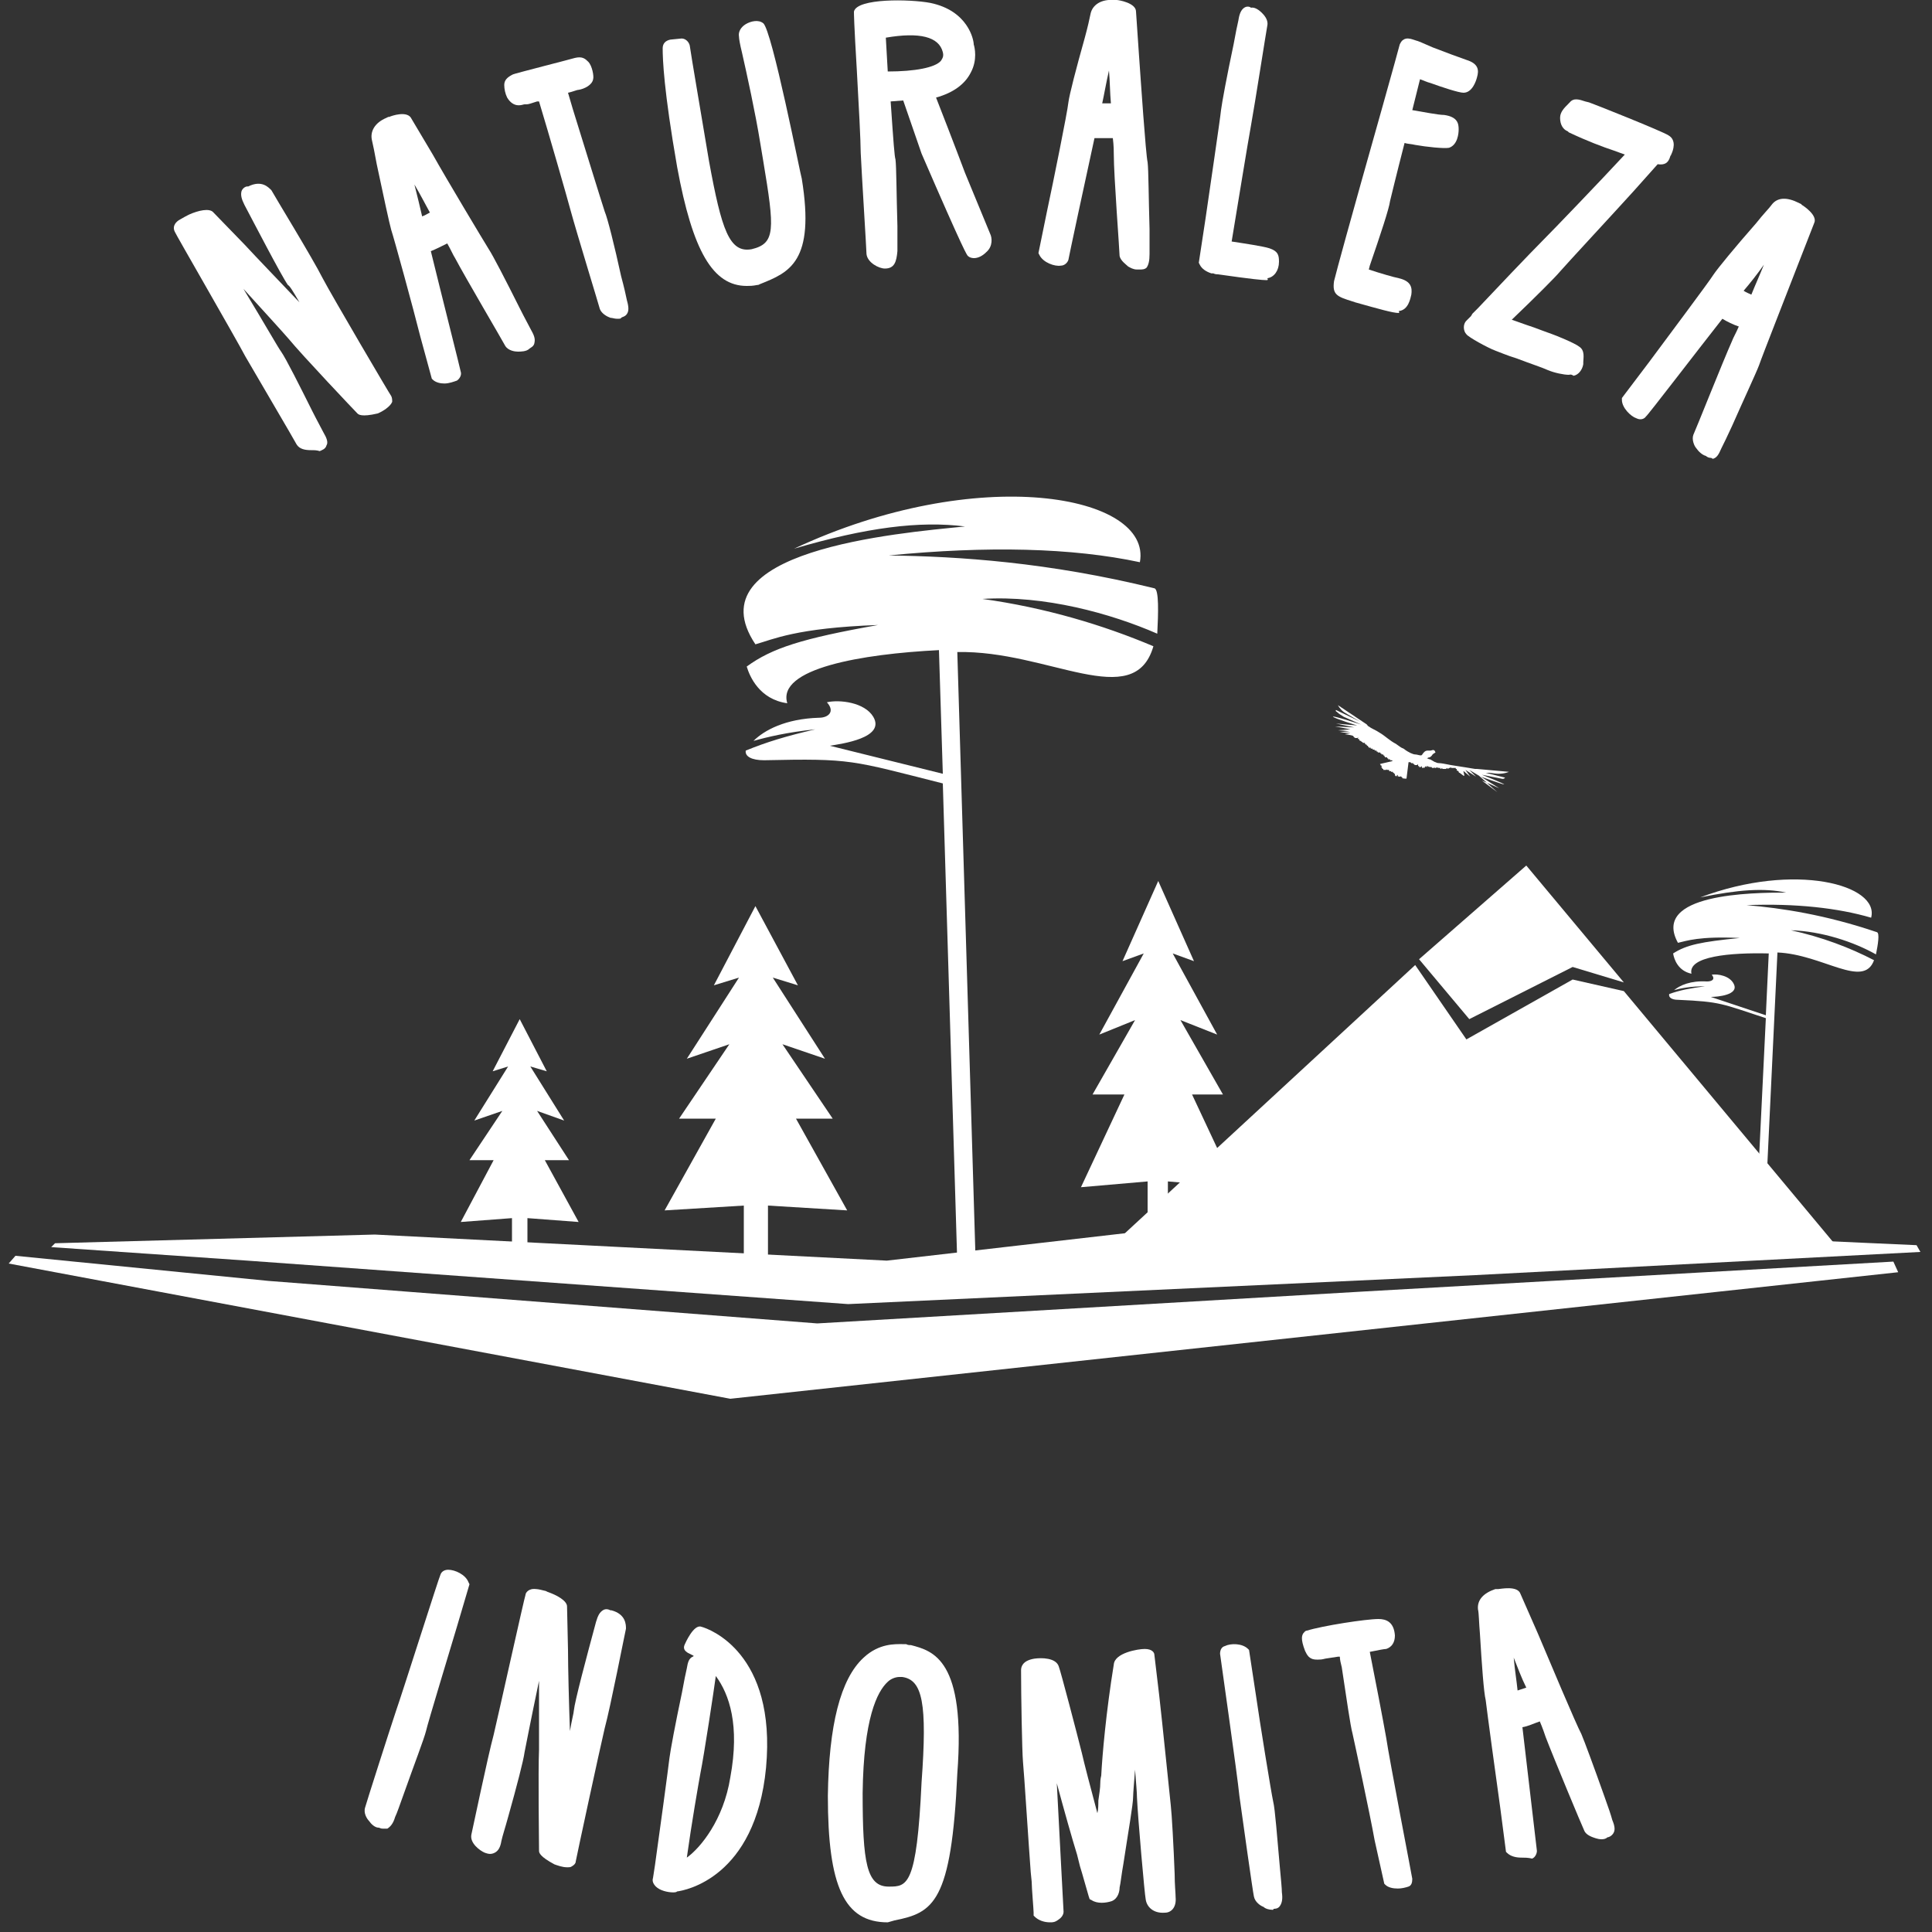 <?xml version="1.0" encoding="utf-8"?>
<!-- Generator: Adobe Illustrator 21.1.0, SVG Export Plug-In . SVG Version: 6.00 Build 0)  -->
<svg version="1.1" id="Capa_1" xmlns="http://www.w3.org/2000/svg" xmlns:xlink="http://www.w3.org/1999/xlink" x="0px" y="0px"
	 viewBox="0 0 200 200" style="enable-background:new 0 0 200 200;" xml:space="preserve">
<rect x="0" y="0" width="200" height="200" fill="#333333" stroke="none"/>
<style type="text/css">
	.st0{fill:#FFFFFF;}
</style>
<g>
	<polygon class="st0" points="75.6,144.8 0.9,130.8 1.6,130 27.8,132.6 84.6,137 141.1,133.7 196,130.6 196.5,131.7 	"/>
	<polygon class="st0" points="56.4,120.1 58.9,120.1 55.6,115 58.4,116 54.9,110.4 56.6,110.9 53.8,105.5 51,110.9 52.6,110.4 
		49.1,116 52,115 48.6,120.1 51.1,120.1 47.7,126.5 53,126.1 53,129.9 53.8,129.9 54.6,129.9 54.6,126.1 59.9,126.5 	"/>
	<path class="st0" d="M99.1,67.5l1.9,63.2l-1.9,0.1l-1.5-49.7c-9.5-2.4-9.4-2.6-18.5-2.4c-1.3,0-2-0.4-1.9-1
		c2.2-0.9,4.2-1.5,7.2-2.2c-2.9,0.3-5,0.8-6.4,1.2c1.1-1.1,3.3-2.3,6.8-2.4c0.9,0,1.7-0.6,0.8-1.6c1.3-0.3,3.9,0,4.8,1.5
		c1.3,2.2-3.3,2.8-4.5,3l11.7,2.9l-0.4-12.8c-8,0.4-16.8,1.9-15.7,5.5c-2.9-0.4-3.9-2.8-4.2-3.8c2.6-1.9,5.7-2.9,13.6-4.3
		c-8.5,0.3-10.9,1.5-12.7,2C71.7,57,92.8,55.2,99.9,54.5c-4.7-0.6-10.2,0.1-17.7,2.3c19-8.9,37.1-5.6,35.8,1.4
		c-7-1.5-15.8-1.7-26-0.7c7.3,0.1,16.5,0.7,27.5,3.4c0.5,0.1,0.4,2.7,0.3,4.7c-4.8-2.1-11.7-4-18.1-3.6c6.5,0.9,12.5,2.7,17.7,4.9
		C117.4,73.8,108.5,67.3,99.1,67.5z"/>
	<polygon class="st0" points="190.7,129.7 168.1,102.6 162.8,101.4 151.8,107.6 146.5,99.9 112.3,131.5 157.5,130.8 	"/>
	<polygon class="st0" points="152.1,105.5 162.8,100.1 168.1,101.7 158,89.6 146.9,99.3 	"/>
	<polygon class="st0" points="123.4,113.3 126.6,113.3 122.2,105.6 126,107.1 121.4,98.7 123.6,99.5 119.9,91.2 116.2,99.5 
		118.4,98.7 113.8,107.1 117.5,105.6 113.1,113.3 116.4,113.3 111.9,122.9 118.8,122.3 118.8,128 119.9,128 120.9,128 120.9,122.3 
		127.9,122.9 	"/>
	<polygon class="st0" points="82.4,115.8 86.2,115.8 81,108.1 85.4,109.6 80,101.2 82.6,102 78.2,93.8 73.9,102 76.5,101.2 
		71.1,109.6 75.5,108.1 70.3,115.8 74.1,115.8 68.8,125.3 77,124.8 77,130.5 78.2,130.5 79.5,130.5 79.5,124.8 87.7,125.3 	"/>
	<path class="st0" d="M184,98.6l-1.5,31.5h-0.9l1.2-24.7c-4.6-1.5-4.6-1.7-9.1-1.9c-0.7,0-1-0.3-0.9-0.6c1.1-0.4,2.2-0.6,3.7-0.8
		c-1.5,0-2.5,0.2-3.2,0.4c0.6-0.5,1.7-1,3.4-0.9c0.5,0,0.9-0.2,0.5-0.7c0.6-0.1,1.9,0.1,2.3,1c0.5,1.1-1.7,1.3-2.4,1.3l5.7,1.9
		l0.3-6.4c-4-0.1-8.4,0.3-8,2.1c-1.4-0.3-1.8-1.5-1.9-2.1c1.4-0.9,2.9-1.2,6.9-1.6c-4.2-0.2-5.5,0.3-6.4,0.5
		c-2.8-5.1,7.7-5.2,11.2-5.2c-2.3-0.5-5-0.3-8.9,0.5c9.8-3.7,18.6-1.3,17.7,2.1c-3.4-1-7.8-1.5-12.9-1.3c3.6,0.3,8.2,1,13.5,2.8
		c0.3,0.1,0.1,1.3-0.1,2.3c-2.3-1.3-5.6-2.4-8.8-2.5c3.2,0.7,6.1,1.8,8.6,3.1C192.9,102.4,188.7,98.8,184,98.6z"/>
	<polygon class="st0" points="131.8,125.9 91.8,130.5 38.8,127.8 5.7,128.7 5.3,129.1 25.6,130.5 87.8,135 152.7,132 198.8,129.6 
		198.4,128.9 	"/>
	<g>
		<g>
			<g>
				<g>
					<path class="st0" d="M156.2,79.9l-3.3-0.3c-0.1,0-0.1,0-0.2,0c0,0-1.8-0.3-2.5-0.4c-0.5-0.1-1-0.2-1.2-0.2
						c-0.1,0-0.2,0-0.4-0.1c-0.1,0-0.5-0.3-0.6-0.3s-0.2-0.1-0.3-0.1c0.1,0,0.1-0.1,0.3-0.1c0.2-0.1,0.3-0.3,0.3-0.3
						c0.1-0.1,0.3-0.2,0.3-0.2l0,0l0,0c-0.1-0.3-0.2-0.3-0.5-0.2c-0.1,0-0.2,0-0.3,0c-0.3,0-0.4,0.2-0.5,0.3c0,0-0.1,0.2-0.2,0.2
						c-0.2,0-0.4-0.1-0.6-0.1c-0.2,0-0.7-0.2-1.2-0.6c-0.3-0.1-0.5-0.3-0.8-0.5c-0.6-0.3-1.1-0.8-1.6-1.1c-0.3-0.2-0.5-0.3-0.7-0.4
						c-0.4-0.2-0.5-0.3-0.5-0.3s-0.1,0-0.1-0.1c0,0-0.1,0-0.1-0.1l-3-2c0,0-0.1,0,0,0c0,0,0.2,0.4,0.6,0.7c0.3,0.2,1.7,1,1.7,1l0,0
						l-2.5-1.2c0,0-0.1,0.1,0.1,0.2c0.2,0.2,0.4,0.3,0.7,0.5l1.8,0.8c0,0,0,0,0.1,0c0,0,0,0-0.1,0c0,0-3.1-1-2.9-0.8
						c0.2,0.2,2.5,0.9,2.5,0.9c0.1,0,0,0,0,0l-2.2-0.2c-0.1,0-0.1,0,0,0l1.9,0.4c0.1,0,0.1,0,0,0l-2-0.1c-0.1,0-0.1,0,0,0l1.6,0.3
						c0.1,0,0.1,0,0,0l-1.3,0.1c-0.1,0-0.1,0,0,0l1.2,0.1c0.1,0,0.1,0,0,0l-1,0.1c-0.1,0-0.1,0,0,0l1.1,0.1c0.1,0,0.1,0,0,0
						l-0.6,0.1c-0.1,0-0.1,0,0,0c0,0,0.8,0.1,0.9,0.2c0,0.1,0.2,0.2,0.2,0.2s0.1,0,0.2,0c0,0,0.2-0.1,0.1,0l0,0c0,0-0.1,0.1,0,0.1
						h0.1c0,0,0.1,0,0,0v0.1l0.1,0.1c0,0,0.1,0,0,0l0,0h0.1c0,0,0.1,0,0,0c0,0,0,0.1,0.1,0.1l0.1,0.1h0.1l0,0h0.1V77
						c0,0,0.1,0.1,0.1,0l0,0c0,0,0,0,0,0.1h0.1l0,0v0.1h0.1l0,0c0,0,0.1,0,0,0l0,0v0.1h0.1c0,0,0.1,0,0,0v0.1c0,0,0.1,0,0.2,0l0,0
						v0.1c0,0,0.1,0,0.2,0l0,0c0,0,0.1,0,0,0l0,0v0.1c0,0,0.1,0,0.2,0l0,0c0,0,0.1,0,0,0l0,0v0.1c0,0,0.1,0,0.2,0l0,0l0,0l0,0v0.1
						h0.1l0,0c0,0,0,0.1,0.1,0.1h0.2v-0.1l0,0v0.1c0,0.1,0,0.1,0,0.1h0.1l0,0l0,0c0,0.1,0,0.1,0.1,0.1h0.1l0,0v0.1h0.1l0,0v0.1h0.1
						l0,0c0,0,0.1,0,0,0s0,0.1,0,0.1h0.2l0,0c0,0,0.1,0,0,0v0.1h0.1c0,0,0.1,0,0,0v0.1h0.2l0,0v0.1c0,0,0.1,0,0.2,0l0,0l0,0
						c0,0,0.1,0.1,0,0.1l-1.3,0.3c-0.1,0-0.1,0,0,0l0,0l0,0l0,0l0,0l0,0l0,0c0,0,0,0,0.1,0s0,0,0,0v0.1c0,0,0.1,0.1,0.1,0l0,0v0.1
						l0,0l0,0c0,0,0.1,0.1,0.1,0l0,0l-0.1,0.1c0,0,0,0.1,0.1,0.1l0,0v0.1l0,0l0,0c0,0,0,0,0.1,0l0,0l0,0l0,0v0.1c0,0,0,0,0.1,0l0,0
						l0,0h0.1l0,0l0,0l0,0l0,0l0,0c0,0,0,0,0.1,0l0.1-0.1l0,0l0,0l0,0c0,0-0.1,0.1,0,0.1c0,0,0,0,0.1,0l0,0l0,0l0,0l0,0
						c0,0,0,0,0.1,0l0,0v0.1c0,0,0.1,0.1,0.2,0l0,0l0,0l0,0v0.1l0,0h0.1h0.1l0,0V80h0.1l0,0c0,0,0.1,0,0,0v0.1h0.1l0,0l0,0v0.1
						c0,0.1,0,0.1,0,0.1h0.1l0,0v0.1c0,0,0,0,0.1-0.1l0.1-0.1l0,0v0.1v0.1l0,0l0,0c0,0,0.1,0,0.1-0.1l0,0v0.1h0.1l0,0l0,0
						c0,0,0.1,0,0.1-0.1l0.1-0.1l0,0l-0.1,0.1v0.1l0,0l0,0c0,0,0,0,0.1,0l0,0v0.1h0.1l0,0v0.1c0,0,0.1,0,0.1-0.1v-0.1
						c0-0.1,0-0.1,0,0v0.1c0,0.1,0,0.1,0.1,0.1l0,0l0,0c0,0,0,0,0-0.1l0,0v0.1h0.1l0,0v0.1c0,0,0,0,0-0.1c0,0,0-0.3,0-0.2v0.2
						c0,0.1,0,0.1,0,0.1s0,0,0-0.1v-0.1c0,0,0,0,0,0.1h0.1l0.2-1.6c0-0.1,0-0.1,0.1-0.1h0.1l0,0l0.1,0.1h0.2c0,0,0.1,0,0,0v0.1h0.1
						l0,0c0,0,0,0.1,0.1,0.1h0.2l0.1-0.1l0,0v0.1c0,0.1,0,0.1,0,0.1h0.1l0,0v0.1c0,0,0.1,0,0.2,0l0.1-0.1c0,0,0.1,0,0,0v0.1v0.1
						c0,0,0.1,0,0.1-0.1c0,0,0.1,0,0,0v0.1c0,0,0.1,0,0.1-0.1v-0.1l0,0v0.1v0.1c0,0,0.1,0,0.1-0.1l0.1-0.1l0,0l0,0
						c0,0.1,0,0.1,0,0.1l0,0l0,0c0,0,0.1,0,0.1-0.1l0,0h0.1v0.1c0,0,0.1,0,0.1-0.1l0,0c0,0,0,0.1,0.1,0.1h0.2l0,0c0,0,0.1,0,0,0
						c0,0,0,0.1,0.1,0.1s0.2,0,0.2-0.1l0,0c0-0.1,0-0.1,0,0l0,0c0,0.1,0,0.1,0.1,0.1c0,0,0.1,0,0.2-0.1l0,0l0,0l0,0
						c0,0.1,0,0.1,0,0.1s0.1,0,0.1-0.1l0.1-0.1l0,0l-0.1,0.1v0.1c0,0,0.1,0,0.2,0l0,0v0.1c0,0,0.1,0,0.2-0.1l0,0l0,0l0,0
						c0,0.1,0,0.1,0.1,0.1h0.2c0.1,0,0.1,0,0.1-0.1v-0.1l0,0v0.1c0,0.1,0,0.1,0,0.1l0.1-0.1l0,0l0.1,0.1l0.1-0.1l0,0h0.1l0.1-0.1
						l0,0c0-0.1,0-0.1,0,0l0,0c0,0.1,0,0.1,0.1,0.1l0,0h0.1h0.1l0,0c0,0,0,0,0.1,0h0.1l0,0v0.1h0.1v-0.1c0-0.1,0-0.1,0,0v0.2
						c0,0.1,0.1,0.1,0.1,0.1s0.1,0,0.1,0.1s0.1,0.1,0.1,0.1l0.4,0.3h0.1l-0.1-0.4c0-0.1,0-0.1,0.1,0l0.6,0.5c0,0,0.1,0,0,0l-0.5-0.7
						l0,0l1.1,0.7c0,0,0.1,0,0,0l-0.7-0.7l0,0l1,0.6c0,0,0.1,0,0,0l-1-0.9l0,0L155,82c0,0,0.1,0,0,0l-1.6-1.2l0,0l1.8,0.8
						c0,0,0.1,0,0,0l-1.9-1.2h-0.1c0,0,0,0,0.1,0c0,0,2.2,0.8,2.4,0.8s-2.3-1-2.3-1h-0.1h0.1l2,0.4c0.3,0.1,0.4-0.1,0.4-0.1l-2-0.5
						c-0.1,0,0,0,0,0h0.2c0.1,0,0.1,0,0.2,0c0,0,0.7,0.1,0.9,0.1C155.8,80.1,156.2,79.9,156.2,79.9L156.2,79.9z"/>
				</g>
			</g>
		</g>
	</g>
</g>
<g>
	<path class="st0" d="M46,163.2c0,0-3.9,12.1-4.6,14.1c-0.7,2.1-3.1,9.5-3.2,10c-0.1,0.5,0.6,1.4,0.9,1.4c0.3,0,0.5,0.6,1-0.7
		s2.9-7.7,3.2-8.9c0.3-1.1,3.4-11.3,3.6-12c0.2-0.7,0.9-3.1,0.9-3.1C47.6,163.2,46.2,162.7,46,163.2z"/>
	<path class="st0" d="M39.6,189.3c-0.2,0-0.3-0.1-0.4-0.1c-0.4,0-0.8-0.4-1-0.7c-0.2-0.2-0.6-0.8-0.4-1.4c0.1-0.4,2.5-7.9,3.2-10
		c0.7-2,4.5-14,4.6-14.1l0,0c0.1-0.3,0.4-0.5,0.8-0.5c0.7,0,1.8,0.5,2.1,1.3l0.1,0.2l-1.3,4.4c-0.8,2.7-3,9.9-3.2,10.8
		c-0.2,0.8-1.2,3.4-2.3,6.5c-0.4,1.1-0.7,2-0.9,2.4c-0.2,0.7-0.5,1-0.8,1.2C39.8,189.3,39.7,189.3,39.6,189.3z"/>
</g>
<g>
	<path class="st0" d="M131.7,197.7c-0.3,0-0.7-0.1-0.9-0.3c-0.3-0.1-0.9-0.5-1-1.1c-0.1-0.4-1.2-8.2-1.5-10.4
		c-0.2-2.1-2-14.6-2-14.7l0,0c0-0.3,0.1-0.7,0.5-0.8c0.6-0.3,1.8-0.3,2.4,0.3l0.1,0.1l0.7,4.6c0.4,2.8,1.6,10.2,1.8,11.1
		c0.2,0.8,0.4,3.6,0.7,6.9c0.1,1.1,0.2,2.1,0.2,2.5c0.1,0.7,0,1.1-0.2,1.4c-0.2,0.3-0.5,0.3-0.7,0.3
		C131.9,197.7,131.8,197.7,131.7,197.7z"/>
</g>
<g>
	<path class="st0" d="M108.7,199c-0.6,0-1.2-0.2-1.6-0.6l-0.1-0.1V198c0-0.3-0.2-2.6-0.2-3.2l-0.1-1c-0.2-2.6-0.7-10.5-0.8-11.4
		c-0.1-1.1-0.2-7-0.2-9.5c0-0.3,0.1-1,1.4-1.2c0.7-0.1,2.2-0.1,2.5,0.8c0.2,0.5,1.9,7,2.4,9c0.2,0.9,0.9,3.6,1.6,6.2
		c0.1-0.4,0.1-0.9,0.1-1.3c0.1-0.7,0.2-1.3,0.2-1.8c0-0.1,0-0.4,0.1-0.8c0.1-2,0.5-6.6,1.3-11.5c0.1-1.2,2.5-1.6,3.2-1.6l0,0
		c0.8,0,1,0.4,1,0.6l0.5,4.2c0.3,2.6,1.1,10.5,1.2,11.4c0.1,0.8,0.3,4.4,0.4,7.1c0,1.1,0.1,2,0.1,2.4c0.1,1.1-0.5,1.6-1.1,1.6
		c-1.2,0.1-1.9-0.6-2-1.4c-0.1-0.4-0.8-8.3-0.9-10.5c0-0.5-0.1-1.6-0.2-2.9c-0.1,1.3-0.2,2.5-0.2,2.8c0,0.8-0.5,3.6-1,6.9
		c-0.2,1.1-0.3,2.1-0.4,2.5c0,0.3-0.1,1.1-0.8,1.4c-0.6,0.2-1.5,0.3-2.1-0.1l-0.2-0.1l-0.1-0.3c-0.1-0.3-0.7-2.5-0.9-3.1l-0.3-1.2
		c-0.5-1.6-1.4-4.8-2.1-7.4c0.2,4,0.7,13.2,0.7,13.3c0,0.3-0.2,0.6-0.5,0.8C109.2,199,109,199,108.7,199z"/>
</g>
<g>
	<path class="st0" d="M58.7,193.3c-0.5,0-1-0.2-1.3-0.3c-1.5-0.8-1.6-1.2-1.6-1.4c0-0.5-0.1-8.3,0-10.5c0-1,0-4,0-7.1
		c-0.9,4.3-1.4,6.9-1.5,7.4c-0.1,0.8-0.8,3.5-1.7,6.7c-0.3,1.1-0.6,2-0.7,2.5c-0.1,0.6-0.3,1-0.7,1.2s-0.7,0.1-1,0
		c-0.5-0.2-1.6-1-1.4-1.9c0.1-0.4,1.7-8.1,2.3-10.3c0.5-2.1,3.2-14.3,3.3-14.5c0-0.2,0.3-0.7,1.1-0.6c0.2,0,0.6,0.1,1,0.2l0.2,0.1
		c0.9,0.3,2,0.9,2,1.5l0.1,4.5c0,1.8,0.1,5.7,0.2,8.4c0.2-1.2,0.4-1.9,0.4-2.1c0.1-1,1.3-5.5,2.3-9.2c0.2-0.7,0.4-1,0.7-1.2
		s0.6-0.1,0.8,0h0.1c1.5,0.4,1.5,1.5,1.5,1.9c-0.1,0.4-1.6,8.1-2.2,10.3c-0.5,2.1-3,13.7-3,13.8c0,0.2-0.2,0.4-0.4,0.5
		C59.1,193.3,58.9,193.3,58.7,193.3z"/>
</g>
<g>
	<path class="st0" d="M32.2,46.6c-0.6,0-1.2-0.1-1.5-0.6c-0.2-0.4-4.2-7.2-5.3-9.1c-1-1.9-7.3-12.8-7.3-12.9
		c-0.1-0.2-0.3-0.7,0.4-1.2c0.2-0.1,0.5-0.3,0.9-0.5l0.2-0.1c0.9-0.4,2.1-0.7,2.5-0.2l3.2,3.3c1.2,1.3,3.8,4,5.7,6
		c-0.7-1.2-1-1.7-1.2-1.8c-0.7-1-3.6-6.6-4.5-8.3c-0.3-0.6-0.4-1-0.3-1.4c0.1-0.3,0.4-0.5,0.6-0.5h0.1c1.4-0.7,2.1,0.1,2.4,0.4
		c0.2,0.4,4.3,7.1,5.3,9.1c1,1.9,7,12.1,7.1,12.2c0.1,0.2,0.1,0.4,0.1,0.6c-0.2,0.5-1,1-1.5,1.2c-1.7,0.4-2,0.1-2.1,0
		c-0.3-0.3-5.7-6-7.1-7.7c-0.6-0.7-2.7-3-4.7-5.2c2.3,3.8,3.6,6.1,3.9,6.5c0.5,0.7,2,3.7,3.2,6.1c0.5,1,1,1.9,1.2,2.3
		c0.3,0.5,0.5,1,0.3,1.3c-0.1,0.4-0.5,0.5-0.7,0.6C32.8,46.6,32.5,46.6,32.2,46.6z"/>
</g>
<g>
	<path class="st0" d="M69.7,195.9c-0.6,0-1.4-0.2-1.8-0.6c-0.3-0.3-0.4-0.6-0.3-0.9l0.2-1.3c0.4-2.8,1.4-10.2,1.5-11.1
		c0.1-0.8,0.6-3.5,1.3-6.8c0.2-1.1,0.4-2.1,0.5-2.5c0.1-0.6,0.2-1,0.6-1.2c0,0,0.1,0,0.1-0.1c-0.2-0.1-0.4-0.2-0.6-0.3
		c-0.1-0.1-0.6-0.3-0.3-0.9c0,0,0.9-2.1,1.7-1.8l0,0c0.8,0.2,7.8,2.7,6.7,14.6c-1.1,11.4-8.4,12.7-9.2,12.8
		C70,195.9,69.8,195.9,69.7,195.9z M74.1,173.5c-0.2,1.5-1.2,8.1-1.6,10.1c-0.2,1.1-0.9,5.1-1.4,8.7c1.4-1,3.8-3.9,4.5-8.3
		C76.6,178.6,75.5,175.4,74.1,173.5z"/>
</g>
<path class="st0" d="M146.2,194.5L146.2,194.5c0-0.1-2.4-12.5-2.7-14.6c-0.3-1.7-1.2-6.4-1.7-8.9c1-0.2,1.5-0.3,1.7-0.3
	c0.6-0.2,0.9-0.7,0.9-1.4c-0.1-1.4-0.9-1.7-1.7-1.7l0,0c-1.3,0-5.8,0.7-7.4,1.2c-0.2,0-0.3,0.2-0.4,0.3c-0.1,0.2-0.3,0.5,0.2,1.8
	c0.2,0.4,0.4,0.9,1.2,0.9c0.1,0,0.2,0,0.2,0c0.2,0,0.3,0,0.7-0.1l1.3-0.2c0.1,0,0.1,0,0.2,0c0,0.3,0.1,0.7,0.2,1.1
	c0.5,3.3,0.9,6.1,1.1,6.8c0.2,0.9,1.8,8.3,2.3,11.1l1,4.5l0.1,0.1c0.3,0.3,0.8,0.4,1.3,0.4c0.4,0,0.8-0.1,1.1-0.2
	C146.1,195.2,146.2,194.9,146.2,194.5z"/>
<g>
	<path class="st0" d="M91.9,199L91.9,199c-4.5,0-6.2-3.7-6.2-13.1c0.1-7.3,1.3-12.1,3.7-14.3c1.6-1.5,3.3-1.4,4-1.4h0.4
		c0.2,0.1,0.3,0.1,0.5,0.1c2.3,0.6,5.7,1.5,4.8,13.3c-0.6,13.4-2.5,14.4-6.5,15.2L91.9,199z M93.1,173.6c-0.4,0-0.9,0.2-1.2,0.5
		c-1.1,1-2.5,3.8-2.6,11.5c0,7.2,0.4,9.7,2.7,9.7c1.9,0,2.9,0,3.4-10.8l0,0c0.6-8.2,0.1-10.6-2-10.9
		C93.3,173.6,93.2,173.6,93.1,173.6z"/>
</g>
<g>
	<path class="st0" d="M157.5,192.3c-0.5,0-1.1-0.1-1.5-0.5l-0.1-0.1l-0.6-4.6c-0.4-2.8-1.4-10.2-1.5-11.1c-0.2-0.8-0.4-3.6-0.6-6.9
		c-0.1-1.1-0.1-2.1-0.2-2.5c-0.1-1,0.6-1.7,1.8-2.1h0.2h0.1c0.2,0,2-0.4,2.3,0.5l1.8,4.1c1.1,2.6,4,9.5,4.5,10.4
		c0.3,0.7,1.3,3.4,2.4,6.5c0.4,1.1,0.7,2,0.8,2.4l0,0c0.3,0.7,0.3,1.1,0.1,1.4c-0.2,0.3-0.5,0.4-0.6,0.4c-0.3,0.3-0.9,0.2-1.2,0.1
		c-0.3-0.1-1-0.3-1.2-0.8c-0.2-0.4-3.2-7.6-4-9.7c-0.1-0.3-0.3-0.9-0.6-1.6c-0.6,0.2-1.2,0.5-1.8,0.6c0.5,4.2,1.5,12.8,1.5,12.8
		c0,0.3-0.2,0.7-0.5,0.8C158.2,192.3,157.8,192.3,157.5,192.3z M157.9,191.5L157.9,191.5L157.9,191.5z M156.7,171.6
		c0.1,1.2,0.3,2.4,0.4,3.4c0.3-0.1,0.6-0.2,0.9-0.3C157.5,173.7,157.1,172.6,156.7,171.6z M156.3,165.2L156.3,165.2L156.3,165.2z"/>
</g>
<g>
	<path class="st0" d="M46,39.7c-0.4,0-0.9-0.1-1.2-0.4l-0.1-0.1l-1.2-4.4c-0.7-2.8-2.7-10.1-3-11c-0.2-0.7-0.8-3.5-1.5-6.8
		c-0.2-1.1-0.4-2.1-0.5-2.5c-0.2-0.9,0.3-1.8,1.5-2.3l0.2-0.1h0.1c0.2-0.1,1.9-0.7,2.3,0.2l2.2,3.7c1.4,2.5,5.3,9,5.8,9.8
		c0.4,0.6,1.7,3.1,3.2,6.1c0.5,1,1,1.9,1.2,2.3l0,0c0.4,0.7,0.4,1,0.3,1.4c-0.1,0.3-0.4,0.4-0.5,0.5c-0.3,0.3-0.9,0.3-1.2,0.3
		s-1-0.1-1.3-0.6c-0.2-0.4-4.2-7.2-5.2-9.1c-0.2-0.3-0.4-0.8-0.8-1.5c-0.6,0.3-1.2,0.6-1.7,0.8c1,4.1,3.1,12.4,3.1,12.5
		c0.1,0.3-0.1,0.7-0.4,0.9C47,39.5,46.5,39.7,46,39.7z M42.9,19.1c0.3,1.2,0.6,2.4,0.8,3.3c0.3-0.1,0.6-0.3,0.8-0.4
		C44,21.1,43.5,20.1,42.9,19.1z"/>
</g>
<g>
	<path class="st0" d="M117.7,27.9c-0.4,0-0.7-0.2-0.9-0.3c-0.2-0.2-0.8-0.6-0.9-1.1c0-0.5-0.6-8.3-0.6-10.5c0-0.3,0-0.9-0.1-1.7
		c-0.6,0-1.3,0-1.9,0c-0.9,4.1-2.7,12.5-2.7,12.6c-0.1,0.3-0.4,0.6-0.8,0.6c-0.6,0.1-1.8-0.3-2.2-1.1l-0.1-0.2l0.9-4.4
		c0.6-2.8,2.1-10.2,2.2-11.2c0.1-0.8,0.8-3.5,1.7-6.7c0.3-1.1,0.5-2,0.6-2.5c0.2-0.9,1.1-1.5,2.4-1.4h0.2h0.1c0.2,0,2,0.3,2,1.2
		l0.3,4.4c0.2,2.8,0.7,10.3,0.9,11.2c0.1,0.8,0.1,3.6,0.2,6.9c0,1.2,0,2.1,0,2.6l0,0c0,0.7-0.1,1.1-0.3,1.4
		c-0.2,0.2-0.5,0.2-0.7,0.2C117.8,27.9,117.7,27.9,117.7,27.9z M114.1,10.7c0.3,0,0.6,0,0.9,0c-0.1-1.1-0.1-2.3-0.2-3.4
		C114.5,8.6,114.3,9.8,114.1,10.7z M116.5,1.2L116.5,1.2L116.5,1.2z"/>
</g>
<g>
	<path class="st0" d="M177.1,47.4c-0.2,0-0.4-0.1-0.5-0.2c-0.4-0.1-0.8-0.5-1-0.8c-0.2-0.2-0.5-0.9-0.3-1.4c0.2-0.4,3.1-7.7,4-9.7
		c0.1-0.3,0.4-0.8,0.7-1.5c-0.6-0.2-1.2-0.5-1.7-0.8c-2.6,3.3-7.8,10.1-7.9,10.1c-0.2,0.3-0.6,0.4-1,0.2c-0.6-0.2-1.5-1.1-1.5-1.9
		v-0.2l2.8-3.7c1.7-2.3,6.2-8.3,6.7-9.1c0.4-0.6,2.2-2.8,4.4-5.3c0.7-0.9,1.4-1.6,1.6-1.9c0.6-0.8,1.6-0.8,2.8-0.2l0.2,0.1
		c0,0,0.1,0,0.1,0.1c0.2,0.1,1.7,1.1,1.3,1.9l-1.6,4.1c-1,2.6-3.8,9.7-4.1,10.6c-0.3,0.8-1.7,3.8-2.8,6.3c-0.5,1.1-0.9,1.9-1.1,2.3
		c-0.3,0.7-0.5,1-0.9,1.1C177.2,47.4,177.1,47.4,177.1,47.4z M180.5,30.1c0.3,0.2,0.6,0.3,0.8,0.4c0.4-1,0.9-2.1,1.3-3.1
		C181.9,28.4,181.1,29.4,180.5,30.1z"/>
</g>
<g>
	<path class="st0" d="M131.1,29c-0.4,0-1.5-0.1-5-0.6c-0.1,0-0.3,0-0.5-0.1h-0.2c-0.6-0.2-1-0.5-1.2-0.9l-0.1-0.2l0.7-4.6
		c0.4-2.8,1.5-10.2,1.6-11.2c0.1-0.8,0.6-3.5,1.3-6.8c0.2-1.1,0.4-2.1,0.5-2.5c0.1-0.7,0.3-1.1,0.6-1.3s0.6-0.1,0.7,0
		c0.4-0.1,0.9,0.3,1.1,0.5c0.2,0.2,0.7,0.7,0.6,1.3c-0.1,0.5-1.3,8.2-1.7,10.4c-0.3,1.6-1.5,9-2,12c1.3,0.2,3.3,0.5,3.9,0.7
		c0.9,0.3,1,0.7,1,1.4c0,0.9-0.5,1.6-1.2,1.7C131.3,29,131.2,29,131.1,29z"/>
</g>
<g>
	<path class="st0" d="M144.8,32.4c-0.6,0-2-0.4-4.5-1.1l-0.3-0.1c-1.6-0.5-2.1-0.7-1.9-2.1c0.1-0.5,2.2-8.1,2.8-10.2s4-14.2,4-14.3
		c0.1-0.2,0.2-0.4,0.4-0.5c0.3-0.2,0.7-0.1,1,0l0,0l0.3,0.1c0.1,0,0.8,0.3,1.7,0.7c1.3,0.5,2.9,1.1,3.5,1.3c1.3,0.4,1.3,1.1,1.1,1.8
		c-0.1,0.4-0.5,1.6-1.4,1.6c-0.5,0-2.3-0.6-3.4-1c-0.4-0.1-0.8-0.3-1.1-0.4l-0.8,3.2c1.2,0.2,2.7,0.5,3.3,0.5
		c1.4,0.2,1.5,0.9,1.5,1.5c0,0.4-0.1,1.6-1,1.9c-0.5,0.1-2.4-0.1-3.5-0.3c-0.4-0.1-0.8-0.1-1.1-0.2c-0.9,3.5-1.4,5.6-1.5,6
		c-0.1,0.8-1,3.5-2.1,6.7l-0.1,0.4c1.2,0.4,2.6,0.8,3.1,0.9c1.3,0.3,1.4,1,1.3,1.7c-0.1,0.4-0.3,1.6-1.3,1.7
		C144.9,32.4,144.8,32.4,144.8,32.4z"/>
</g>
<g>
	<path class="st0" d="M162.4,38.8c-0.5,0-1.5-0.2-2.2-0.5c-0.4-0.2-1.9-0.7-3.2-1.2c-1-0.3-1.9-0.7-2.2-0.8c-0.8-0.3-2.8-1.4-3-1.7
		c-0.3-0.3-0.4-1,0-1.4c0.1-0.1,0.3-0.3,0.5-0.5c0-0.1,0.1-0.1,0.1-0.2c0.1-0.1,0.3-0.3,0.6-0.6c1.6-1.7,5.4-5.7,6.7-7
		c1.1-1.1,6-6.2,8.5-8.9l-1.1-0.4c-1.2-0.4-2.8-1-4.7-1.9l-0.1-0.1c-0.5-0.2-0.8-0.7-0.8-1.4c0-0.6,0.4-1,0.9-1.5l0.1-0.1
		c0.4-0.5,1-0.3,1.6-0.1l0.4,0.1c0.6,0.2,7.6,3,8.2,3.4l0,0c0.9,0.5,0.5,1.6,0.3,2c0,0.1-0.1,0.1-0.1,0.2c-0.2,0.7-0.6,0.9-1.3,0.8
		l-2.5,2.8c-1.9,2.1-7,7.6-7.6,8.3c-0.5,0.6-2.5,2.6-4.9,4.9l-0.1,0.1c1.1,0.4,2.3,0.8,2.3,0.8s1.6,0.6,1.9,0.7
		c0.3,0.1,2.3,0.9,2.8,1.3c0.6,0.4,0.4,1.2,0.4,1.6v0.2c-0.1,0.6-0.5,1.1-1,1.2C162.6,38.7,162.5,38.8,162.4,38.8z M163.2,11.1
		L163.2,11.1L163.2,11.1z"/>
</g>
<g>
	<path class="st0" d="M63.9,33c-0.3,0-0.5-0.1-0.7-0.1c-0.3-0.1-0.9-0.4-1.1-0.9c-0.1-0.4-2.4-7.9-3-10.1c-0.4-1.5-2.3-8.1-3.3-11.4
		h-0.2c-0.6,0.2-0.9,0.3-1.1,0.3c-0.1,0-0.2,0-0.2,0c-0.1,0-0.3,0.1-0.6,0.1c-0.5,0-0.9-0.3-1.2-0.8c-0.2-0.4-0.3-0.9-0.3-1.3
		c0-0.5,0.3-0.8,0.9-1.1c0.2-0.1,6.1-1.6,6.4-1.7c0.8-0.2,1.1,0.1,1.4,0.4c0.4,0.4,0.6,1.5,0.5,1.8c-0.1,0.6-0.9,1-1.5,1.1
		c-0.2,0-0.6,0.2-1.1,0.3l0.5,1.7c0.9,2.9,3,9.7,3.3,10.6c0.3,0.7,1,3.5,1.7,6.7c0.3,1.1,0.5,2,0.6,2.5l0,0c0.2,0.7,0.2,1.1,0,1.4
		c-0.2,0.3-0.5,0.3-0.6,0.4C64.3,33,64.1,33,63.9,33z"/>
</g>
<g>
	<path class="st0" d="M91.6,27.8c-0.6,0-1.8-0.6-1.9-1.5c0-0.4-0.5-8.3-0.6-10.5c0-1.1-0.2-5-0.4-8.5c-0.3-5-0.3-5.9-0.3-6.1
		c0.3-1.4,5.8-1.3,7.9-0.9c3.9,0.8,4.5,3.8,4.5,4.3c0.1,0.3,0.4,1.6-0.3,2.9c-0.6,1.2-1.8,2.1-3.6,2.6c1.8,4.6,3,7.8,3,7.8l2.6,6.3
		c0.2,0.4,0.3,1.3-0.4,1.9c-0.8,0.8-1.6,0.7-1.9,0.4c-0.1-0.1-0.3-0.2-4.8-10.6l-1.9-5.5l-1.3,0.1c0.3,4.4,0.4,5.7,0.5,6
		c0.1,0.8,0.1,3.6,0.2,6.9c0,1.2,0,2.1,0,2.6C92.8,27.1,92.6,27.8,91.6,27.8L91.6,27.8z M91.9,7.4c2.8,0,4.9-0.4,5.5-1.1
		c0.2-0.3,0.3-0.5,0.2-0.9c-0.4-1.6-2.4-2.1-5.9-1.5L91.9,7.4z"/>
</g>
<g>
	<path class="st0" d="M77.3,29.6c-3.5,0-5.6-3.6-7.2-12.3c-1.4-8-1.5-11.2-1.5-12.3c0-0.5,0.3-0.8,0.8-0.9l1-0.1
		c0.5-0.1,0.9,0.3,1,0.7c0.2,1.4,1.1,6.6,2,12c1.3,7.1,2.1,9.5,4.4,9.1c2.5-0.6,2.4-2,1.2-9.2l-0.3-1.8c-0.5-3.1-1.4-7.2-1.9-9.4
		c-0.2-0.8-0.3-1.4-0.3-1.6c-0.1-0.5,0.2-1,0.7-1.3S78.5,2,79,2.4c0.9,0.6,3.9,15.9,4,16.1c1.4,8.6-1.3,9.7-4.3,10.9
		c-0.2,0.1-0.2,0.1-0.3,0.1C77.9,29.6,77.6,29.6,77.3,29.6z M69.5,5.2L69.5,5.2L69.5,5.2z M69.6,5.1L69.6,5.1L69.6,5.1z"/>
</g>
</svg>
